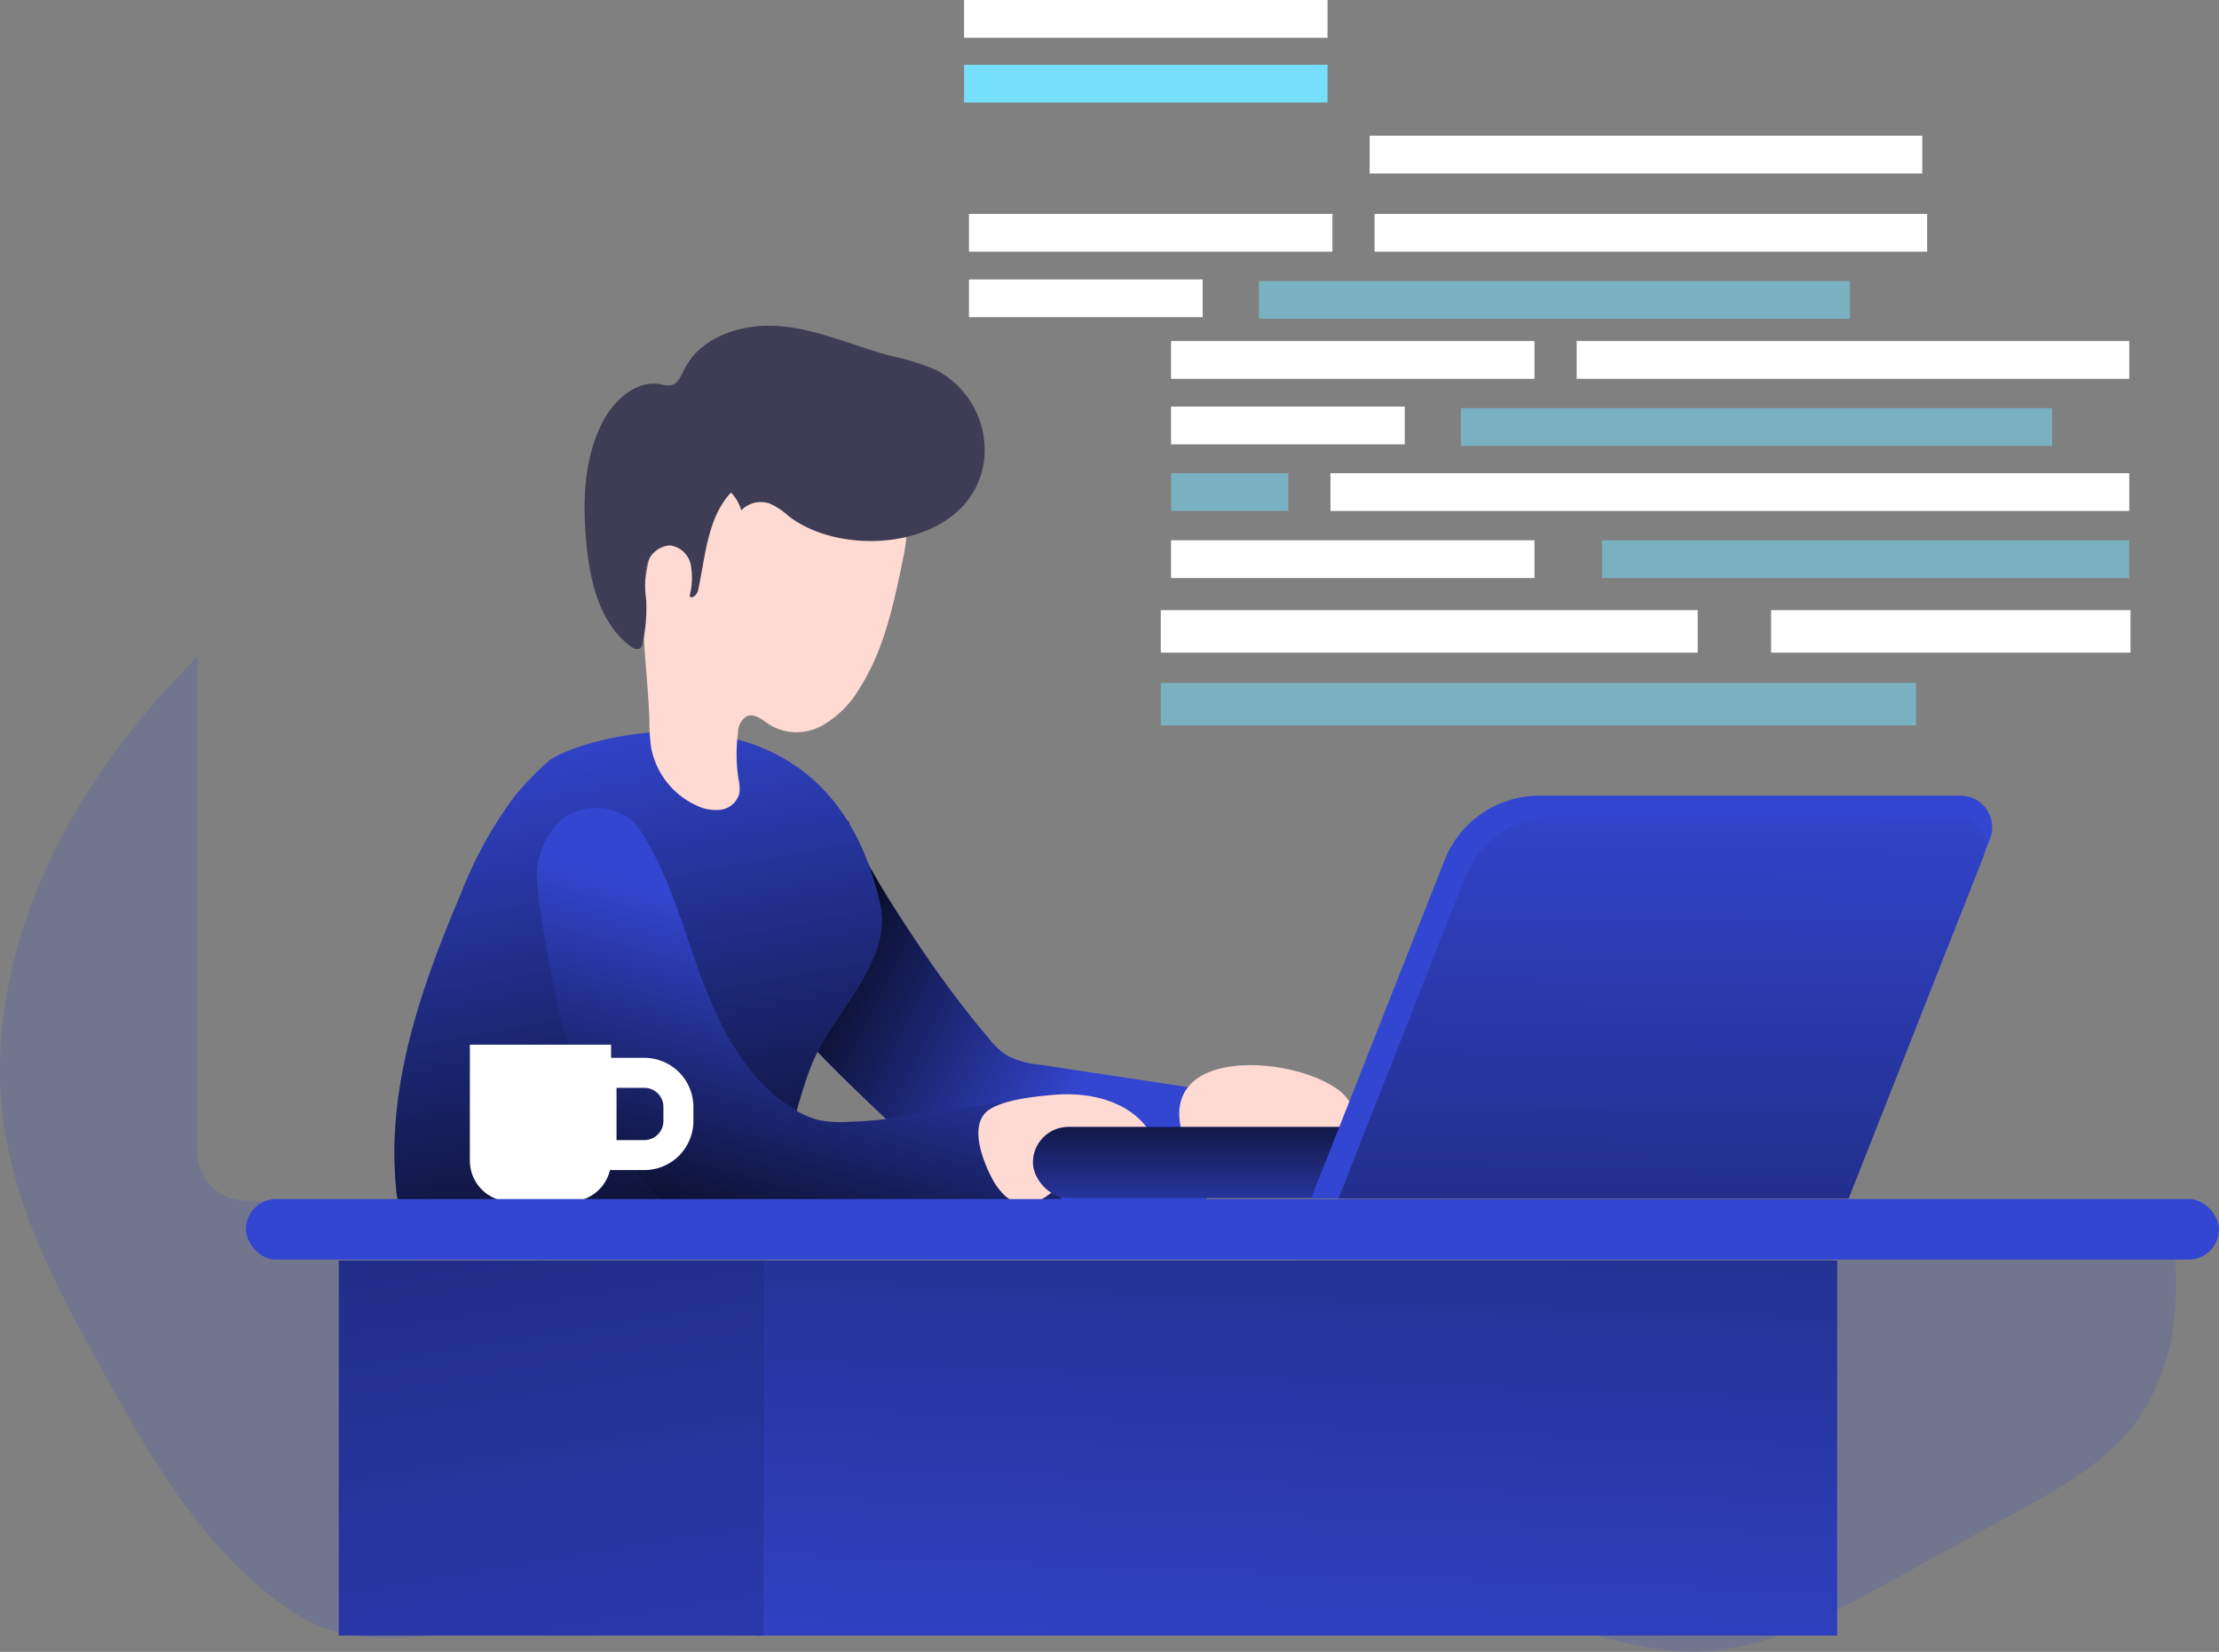 <svg xmlns="http://www.w3.org/2000/svg" xmlns:xlink="http://www.w3.org/1999/xlink" width="244.253" height="181.809" viewBox="0 0 244.253 181.809">
  <rect x="0" y="0" width="244.253" height="181.809" fill="#808080" stroke="none"/>
  <defs>
    <linearGradient id="linear-gradient" x1="0.064" y1="0.391" x2="0.697" y2="0.661" gradientUnits="objectBoundingBox">
      <stop offset="0.01"/>
      <stop offset="0.12" stop-opacity="0.749"/>
      <stop offset="1" stop-opacity="0"/>
    </linearGradient>
    <linearGradient id="linear-gradient-2" x1="0.577" y1="1.099" x2="0.407" y2="0.086" xlink:href="#linear-gradient"/>
    <linearGradient id="linear-gradient-3" x1="0.321" y1="1.057" x2="0.582" y2="0.316" xlink:href="#linear-gradient"/>
    <linearGradient id="linear-gradient-4" x1="0.624" y1="-0.69" x2="0.405" y2="1.412" xlink:href="#linear-gradient"/>
    <linearGradient id="linear-gradient-5" x1="0.297" y1="-0.591" x2="0.832" y2="2.285" xlink:href="#linear-gradient"/>
    <linearGradient id="linear-gradient-6" x1="0.498" y1="1.471" x2="0.502" y2="-0.617" xlink:href="#linear-gradient"/>
    <linearGradient id="linear-gradient-7" x1="0.482" y1="1.326" x2="0.516" y2="-0.132" xlink:href="#linear-gradient"/>
  </defs>
  <g id="web_developer" transform="translate(0.002 -15.4)">
    <path id="Path_4429" data-name="Path 4429" d="M244.379,232.8a25.2,25.2,0,0,1-3.839,13.268c-3.287,4.864-8.625,7.875-13.8,10.707l-14.659,8.067c-6.424,3.539-13.2,7.162-20.519,7.264-5.182.078-10.2-1.631-15.181-3.065-23.278-6.718-47.8-7.66-71.863-5.962-12.326.87-24.592,2.4-36.8,4.241-9.771,1.452-21.5,6.28-30.308.564-9.6-6.238-15.487-16.339-20.909-26.145-4.72-8.511-9.507-17.232-11.066-26.835-2.4-14.839,3.347-30.08,12.338-42.136a96.657,96.657,0,0,1,8.835-10.2v54.48a5.4,5.4,0,0,0,5.368,5.4H243.4A42.088,42.088,0,0,1,244.379,232.8Z" transform="translate(-4.89 -74.899)" fill="#3346d1" opacity="0.18"/>
    <path id="Path_4431" data-name="Path 4431" d="M171.461,216.6a8.769,8.769,0,0,0,1.961,1.9,9.165,9.165,0,0,0,3.6,1.068l19.146,2.885a1.109,1.109,0,0,1,.534.18,1.092,1.092,0,0,1,.282.864,33.691,33.691,0,0,1-1.434,10.593,1.464,1.464,0,0,1-.39.744,1.535,1.535,0,0,1-.876.264,173.93,173.93,0,0,1-19.374.2,13.2,13.2,0,0,1-3.227-.354,11.665,11.665,0,0,1-4.625-3c-2.909-2.705-14.683-13.58-15.4-15.055a40.3,40.3,0,0,1-2.279-6.55c-.6-2.159,3.785-2.429,3.695-4.673a14.5,14.5,0,0,1,.552-4.594,7.845,7.845,0,0,1,1.919-3.551c.66-.6-.36-4.666.552-4.714,1.056,3.6,5.83,10.8,7.905,13.879a116.167,116.167,0,0,0,7.456,9.921Z" transform="translate(-62.693 -86.997)" fill="#3346d1"/>
    <path id="Path_4432" data-name="Path 4432" d="M171.461,216.6a8.769,8.769,0,0,0,1.961,1.9,9.165,9.165,0,0,0,3.6,1.068l19.146,2.885a1.109,1.109,0,0,1,.534.18,1.092,1.092,0,0,1,.282.864,33.691,33.691,0,0,1-1.434,10.593,1.464,1.464,0,0,1-.39.744,1.535,1.535,0,0,1-.876.264,173.93,173.93,0,0,1-19.374.2,13.2,13.2,0,0,1-3.227-.354,11.665,11.665,0,0,1-4.625-3c-2.909-2.705-14.683-13.58-15.4-15.055a40.3,40.3,0,0,1-2.279-6.55c-.6-2.159,3.785-2.429,3.695-4.673a14.5,14.5,0,0,1,.552-4.594,7.845,7.845,0,0,1,1.919-3.551c.66-.6-.36-4.666.552-4.714,1.056,3.6,5.83,10.8,7.905,13.879a116.167,116.167,0,0,0,7.456,9.921Z" transform="translate(-62.693 -86.997)" fill="url(#linear-gradient)"/>
    <path id="Path_4433" data-name="Path 4433" d="M94.18,179.617a35.11,35.11,0,0,0-3.6,3.719,44.925,44.925,0,0,0-6.058,10.994c-4.373,10.281-8.181,21.275-7.048,32.389A4.2,4.2,0,0,0,78,228.627a3.713,3.713,0,0,0,2.057,1.326,22.206,22.206,0,0,0,6.6.72c8.643.078,17.3.156,25.936-.264a7.4,7.4,0,0,0,3.863-.924,6.262,6.262,0,0,0,1.883-2.357c2.321-4.367,3-9.417,4.8-14.011,2.4-6,9-11.45,7.606-17.772C124.794,168.5,96.9,177.139,94.18,179.617Z" transform="translate(-33.858 -80.4)" fill="#3346d1"/>
    <path id="Path_4434" data-name="Path 4434" d="M94.18,179.617a35.11,35.11,0,0,0-3.6,3.719,44.925,44.925,0,0,0-6.058,10.994c-4.373,10.281-8.181,21.275-7.048,32.389A4.2,4.2,0,0,0,78,228.627a3.713,3.713,0,0,0,2.057,1.326,22.206,22.206,0,0,0,6.6.72c8.643.078,17.3.156,25.936-.264a7.4,7.4,0,0,0,3.863-.924,6.262,6.262,0,0,0,1.883-2.357c2.321-4.367,3-9.417,4.8-14.011,2.4-6,9-11.45,7.606-17.772C124.794,168.5,96.9,177.139,94.18,179.617Z" transform="translate(-33.858 -80.4)" fill="url(#linear-gradient-2)"/>
    <path id="Path_4435" data-name="Path 4435" d="M151.514,135.936c-1.014,4.924-2.075,9.981-4.8,14.221a11.013,11.013,0,0,1-4.157,4.091,5.756,5.756,0,0,1-5.632-.078c-.822-.534-1.721-1.374-2.615-.978a2.143,2.143,0,0,0-.948,1.8,18.114,18.114,0,0,0,.072,5.188,4.385,4.385,0,0,1,.084,1.476,2.435,2.435,0,0,1-1.949,1.8,4.648,4.648,0,0,1-2.717-.426,8.781,8.781,0,0,1-5.062-6.49,21.028,21.028,0,0,1-.18-2.879c-.114-4.271-.792-8.523-.654-12.788s1.2-8.7,4.1-11.852a18.666,18.666,0,0,1,5.854-4.055c3.269-1.559,6.916-2.657,10.491-2.087a9.969,9.969,0,0,1,6.94,4.631C152.21,130.382,152.216,132.523,151.514,135.936Z" transform="translate(-52.133 -58.954)" fill="#ffdad2"/>
    <path id="Path_4436" data-name="Path 4436" d="M156.135,116.727a9.927,9.927,0,0,0-5.248-9.993,26.364,26.364,0,0,0-5.074-1.583c-4.019-1.08-7.875-2.867-12-3.251s-8.859,1.062-10.695,4.8c-.336.684-.666,1.512-1.4,1.691a3.077,3.077,0,0,1-1.2-.108c-2.753-.486-5.23,1.865-6.472,4.367-2,4.049-2.105,8.769-1.667,13.262.4,4.157,1.464,8.649,4.8,11.18.33.252.816.48,1.134.21a.948.948,0,0,0,.258-.558,18.233,18.233,0,0,0,.372-4.8,11.836,11.836,0,0,1,.054-3.653,2.829,2.829,0,0,1,2.537-2.267,2.678,2.678,0,0,1,2.327,2.159,7.966,7.966,0,0,1-.126,3.383c.18.45.81-.09.918-.558.828-3.767,1.014-7.983,3.629-10.8a4.636,4.636,0,0,1,1.128,1.961,3,3,0,0,1,3.089-.768,7.341,7.341,0,0,1,2.063,1.35C140.929,127.728,154.8,126.252,156.135,116.727Z" transform="translate(-47.823 -50.596)" fill="#3f3d56"/>
    <path id="Path_4437" data-name="Path 4437" d="M106.478,191.379a8.259,8.259,0,0,0-3.059,6.52c-.06,2.483,2.567,18.24,5.044,22.715,1.919,3.479,5.92,12.56,12,15.067,1.8.744,28.4.432,40.745-.906-.078-2.921-.222-5.842-.414-8.763a1.662,1.662,0,0,0-.33-1.074c-.312-.324-.756-2.441-1.2-2.441-7.2.03-14.455,2.231-21.653,2.4a12.671,12.671,0,0,1-3.125-.186,9,9,0,0,1-2.4-.984c-5.554-3.143-8.625-9.315-10.8-15.319-1.661-4.63-3-9.423-5.4-13.748-.852-1.541-1.613-3.041-3.293-3.719A6.292,6.292,0,0,0,106.478,191.379Z" transform="translate(-44.321 -86.02)" fill="#3346d1"/>
    <path id="Path_4438" data-name="Path 4438" d="M106.478,191.379a8.259,8.259,0,0,0-3.059,6.52c-.06,2.483,2.567,18.24,5.044,22.715,1.919,3.479,5.92,12.56,12,15.067,1.8.744,28.4.432,40.745-.906-.078-2.921-.222-5.842-.414-8.763a1.662,1.662,0,0,0-.33-1.074c-.312-.324-.756-2.441-1.2-2.441-7.2.03-14.455,2.231-21.653,2.4a12.671,12.671,0,0,1-3.125-.186,9,9,0,0,1-2.4-.984c-5.554-3.143-8.625-9.315-10.8-15.319-1.661-4.63-3-9.423-5.4-13.748-.852-1.541-1.613-3.041-3.293-3.719A6.292,6.292,0,0,0,106.478,191.379Z" transform="translate(-44.321 -86.02)" fill="url(#linear-gradient-3)"/>
    <path id="Path_4439" data-name="Path 4439" d="M192.573,242.949c3.737-.354,7.887.48,10.257,3.389a1.8,1.8,0,0,1,.468.96,1.608,1.608,0,0,1-.288.906c-1.4,2.321-4.433,2.873-6.982,3.791a18.126,18.126,0,0,0-3.773,1.871A6,6,0,0,1,190,254.981c-1.8.27-3.293-1.338-4.109-2.945-.936-1.8-2.4-5.494-.6-7.2C186.76,243.489,190.725,243.117,192.573,242.949Z" transform="translate(-76.745 -107.036)" fill="#ffdad2"/>
    <path id="Path_4440" data-name="Path 4440" d="M238.27,239.886a5.117,5.117,0,0,1,1.673,1.53,2.2,2.2,0,0,1,.156,2.177,3.029,3.029,0,0,1-1.122,1.008c-3.317,1.973-7.384,2.327-10.743,4.2a5.836,5.836,0,0,1-2.315,1.008,3.2,3.2,0,0,1-2.567-1.2,8.158,8.158,0,0,1-1.386-2.561C218.039,235.73,232.62,236.288,238.27,239.886Z" transform="translate(-91.499 -104.897)" fill="#ffdad2"/>
    <path id="Path_4441" data-name="Path 4441" d="M86.23,221h15.541v12.764a4.5,4.5,0,0,1-4.5,4.5H90.729a4.5,4.5,0,0,1-4.5-4.5Z" transform="translate(-34.51 -90.617)" fill="#fff"/>
    <path id="Path_4442" data-name="Path 4442" d="M110.39,226.16H115.1a3.749,3.749,0,0,1,3.749,3.749v1.553a3.749,3.749,0,0,1-3.749,3.749H110.39Z" transform="translate(-44.178 -92.682)" fill="none" stroke="#fff" stroke-miterlimit="10" stroke-width="3.3"/>
    <rect id="Rectangle_2183" data-name="Rectangle 2183" width="217.189" height="6.664" rx="3.332" transform="translate(27.063 147.369)" fill="#3346d1"/>
    <rect id="Rectangle_2184" data-name="Rectangle 2184" width="118.995" height="41.273" transform="translate(83.222 154.135)" fill="#3346d1"/>
    <rect id="Rectangle_2185" data-name="Rectangle 2185" width="46.743" height="41.273" transform="translate(37.289 154.135)" fill="#3346d1"/>
    <rect id="Rectangle_2186" data-name="Rectangle 2186" width="118.215" height="41.273" transform="translate(84.008 154.135)" opacity="0.5" fill="url(#linear-gradient-4)"/>
    <rect id="Rectangle_2187" data-name="Rectangle 2187" width="46.743" height="41.273" transform="translate(37.289 154.135)" opacity="0.5" fill="url(#linear-gradient-5)"/>
    <rect id="Rectangle_2188" data-name="Rectangle 2188" width="84.86" height="7.821" rx="3.911" transform="translate(198.559 147.255) rotate(180)" fill="#3346d1"/>
    <rect id="Rectangle_2189" data-name="Rectangle 2189" width="84.86" height="7.821" rx="3.911" transform="translate(198.559 147.255) rotate(180)" fill="url(#linear-gradient-6)"/>
    <path id="Path_4444" data-name="Path 4444" d="M245.51,232.376h59.123l15.595-39.545a3.479,3.479,0,0,0-3.233-4.75H270.6a11.2,11.2,0,0,0-10.4,7.09Z" transform="translate(-101.186 -85.108)" fill="#3346d1"/>
    <path id="Path_4445" data-name="Path 4445" d="M250.52,233.926h56.154l14.809-37.566a3.3,3.3,0,0,0-3.071-4.511H274.35a10.635,10.635,0,0,0-9.9,6.73Z" transform="translate(-103.191 -86.617)" fill="#3346d1"/>
    <path id="Path_4446" data-name="Path 4446" d="M250.52,233.926h56.154l14.809-37.566a3.3,3.3,0,0,0-3.071-4.511H274.35a10.635,10.635,0,0,0-9.9,6.73Z" transform="translate(-103.191 -86.617)" opacity="0.5" fill="url(#linear-gradient-7)"/>
    <rect id="Rectangle_2190" data-name="Rectangle 2190" width="83.133" height="4.678" transform="translate(127.77 90.562)" fill="#75dffc" opacity="0.51"/>
    <rect id="Rectangle_2191" data-name="Rectangle 2191" width="59.099" height="4.678" transform="translate(127.77 82.554)" fill="#fff"/>
    <rect id="Rectangle_2192" data-name="Rectangle 2192" width="39.563" height="4.678" transform="translate(194.948 82.554)" fill="#fff"/>
    <rect id="Rectangle_2193" data-name="Rectangle 2193" width="60.826" height="4.157" transform="translate(173.547 52.936)" fill="#fff"/>
    <rect id="Rectangle_2194" data-name="Rectangle 2194" width="65.073" height="4.157" transform="translate(160.807 60.32)" fill="#75dffc" opacity="0.51"/>
    <rect id="Rectangle_2195" data-name="Rectangle 2195" width="40.007" height="4.157" transform="translate(128.897 52.936)" fill="#fff"/>
    <rect id="Rectangle_2196" data-name="Rectangle 2196" width="87.925" height="4.157" transform="translate(146.448 67.481)" fill="#fff"/>
    <rect id="Rectangle_2197" data-name="Rectangle 2197" width="12.908" height="4.157" transform="translate(128.897 67.481)" fill="#75dffc" opacity="0.51"/>
    <rect id="Rectangle_2198" data-name="Rectangle 2198" width="58.037" height="4.157" transform="translate(176.336 74.865)" fill="#75dffc" opacity="0.51"/>
    <rect id="Rectangle_2199" data-name="Rectangle 2199" width="40.007" height="4.157" transform="translate(128.897 74.865)" fill="#fff"/>
    <rect id="Rectangle_2200" data-name="Rectangle 2200" width="25.726" height="4.157" transform="translate(128.897 60.146)" fill="#fff"/>
    <rect id="Rectangle_2201" data-name="Rectangle 2201" width="60.826" height="4.157" transform="translate(151.3 38.943)" fill="#fff"/>
    <rect id="Rectangle_2202" data-name="Rectangle 2202" width="65.073" height="4.157" transform="translate(138.56 46.326)" fill="#75dffc" opacity="0.51"/>
    <rect id="Rectangle_2203" data-name="Rectangle 2203" width="40.007" height="4.157" transform="translate(106.657 38.943)" fill="#fff"/>
    <rect id="Rectangle_2204" data-name="Rectangle 2204" width="60.826" height="4.157" transform="translate(150.76 30.335)" fill="#fff"/>
    <rect id="Rectangle_2205" data-name="Rectangle 2205" width="40.007" height="4.157" transform="translate(106.117 22.526)" fill="#75dffc"/>
    <rect id="Rectangle_2206" data-name="Rectangle 2206" width="40.007" height="4.157" transform="translate(106.117 15.4)" fill="#fff"/>
    <rect id="Rectangle_2207" data-name="Rectangle 2207" width="25.726" height="4.157" transform="translate(106.657 46.152)" fill="#fff"/>
  </g>
</svg>
